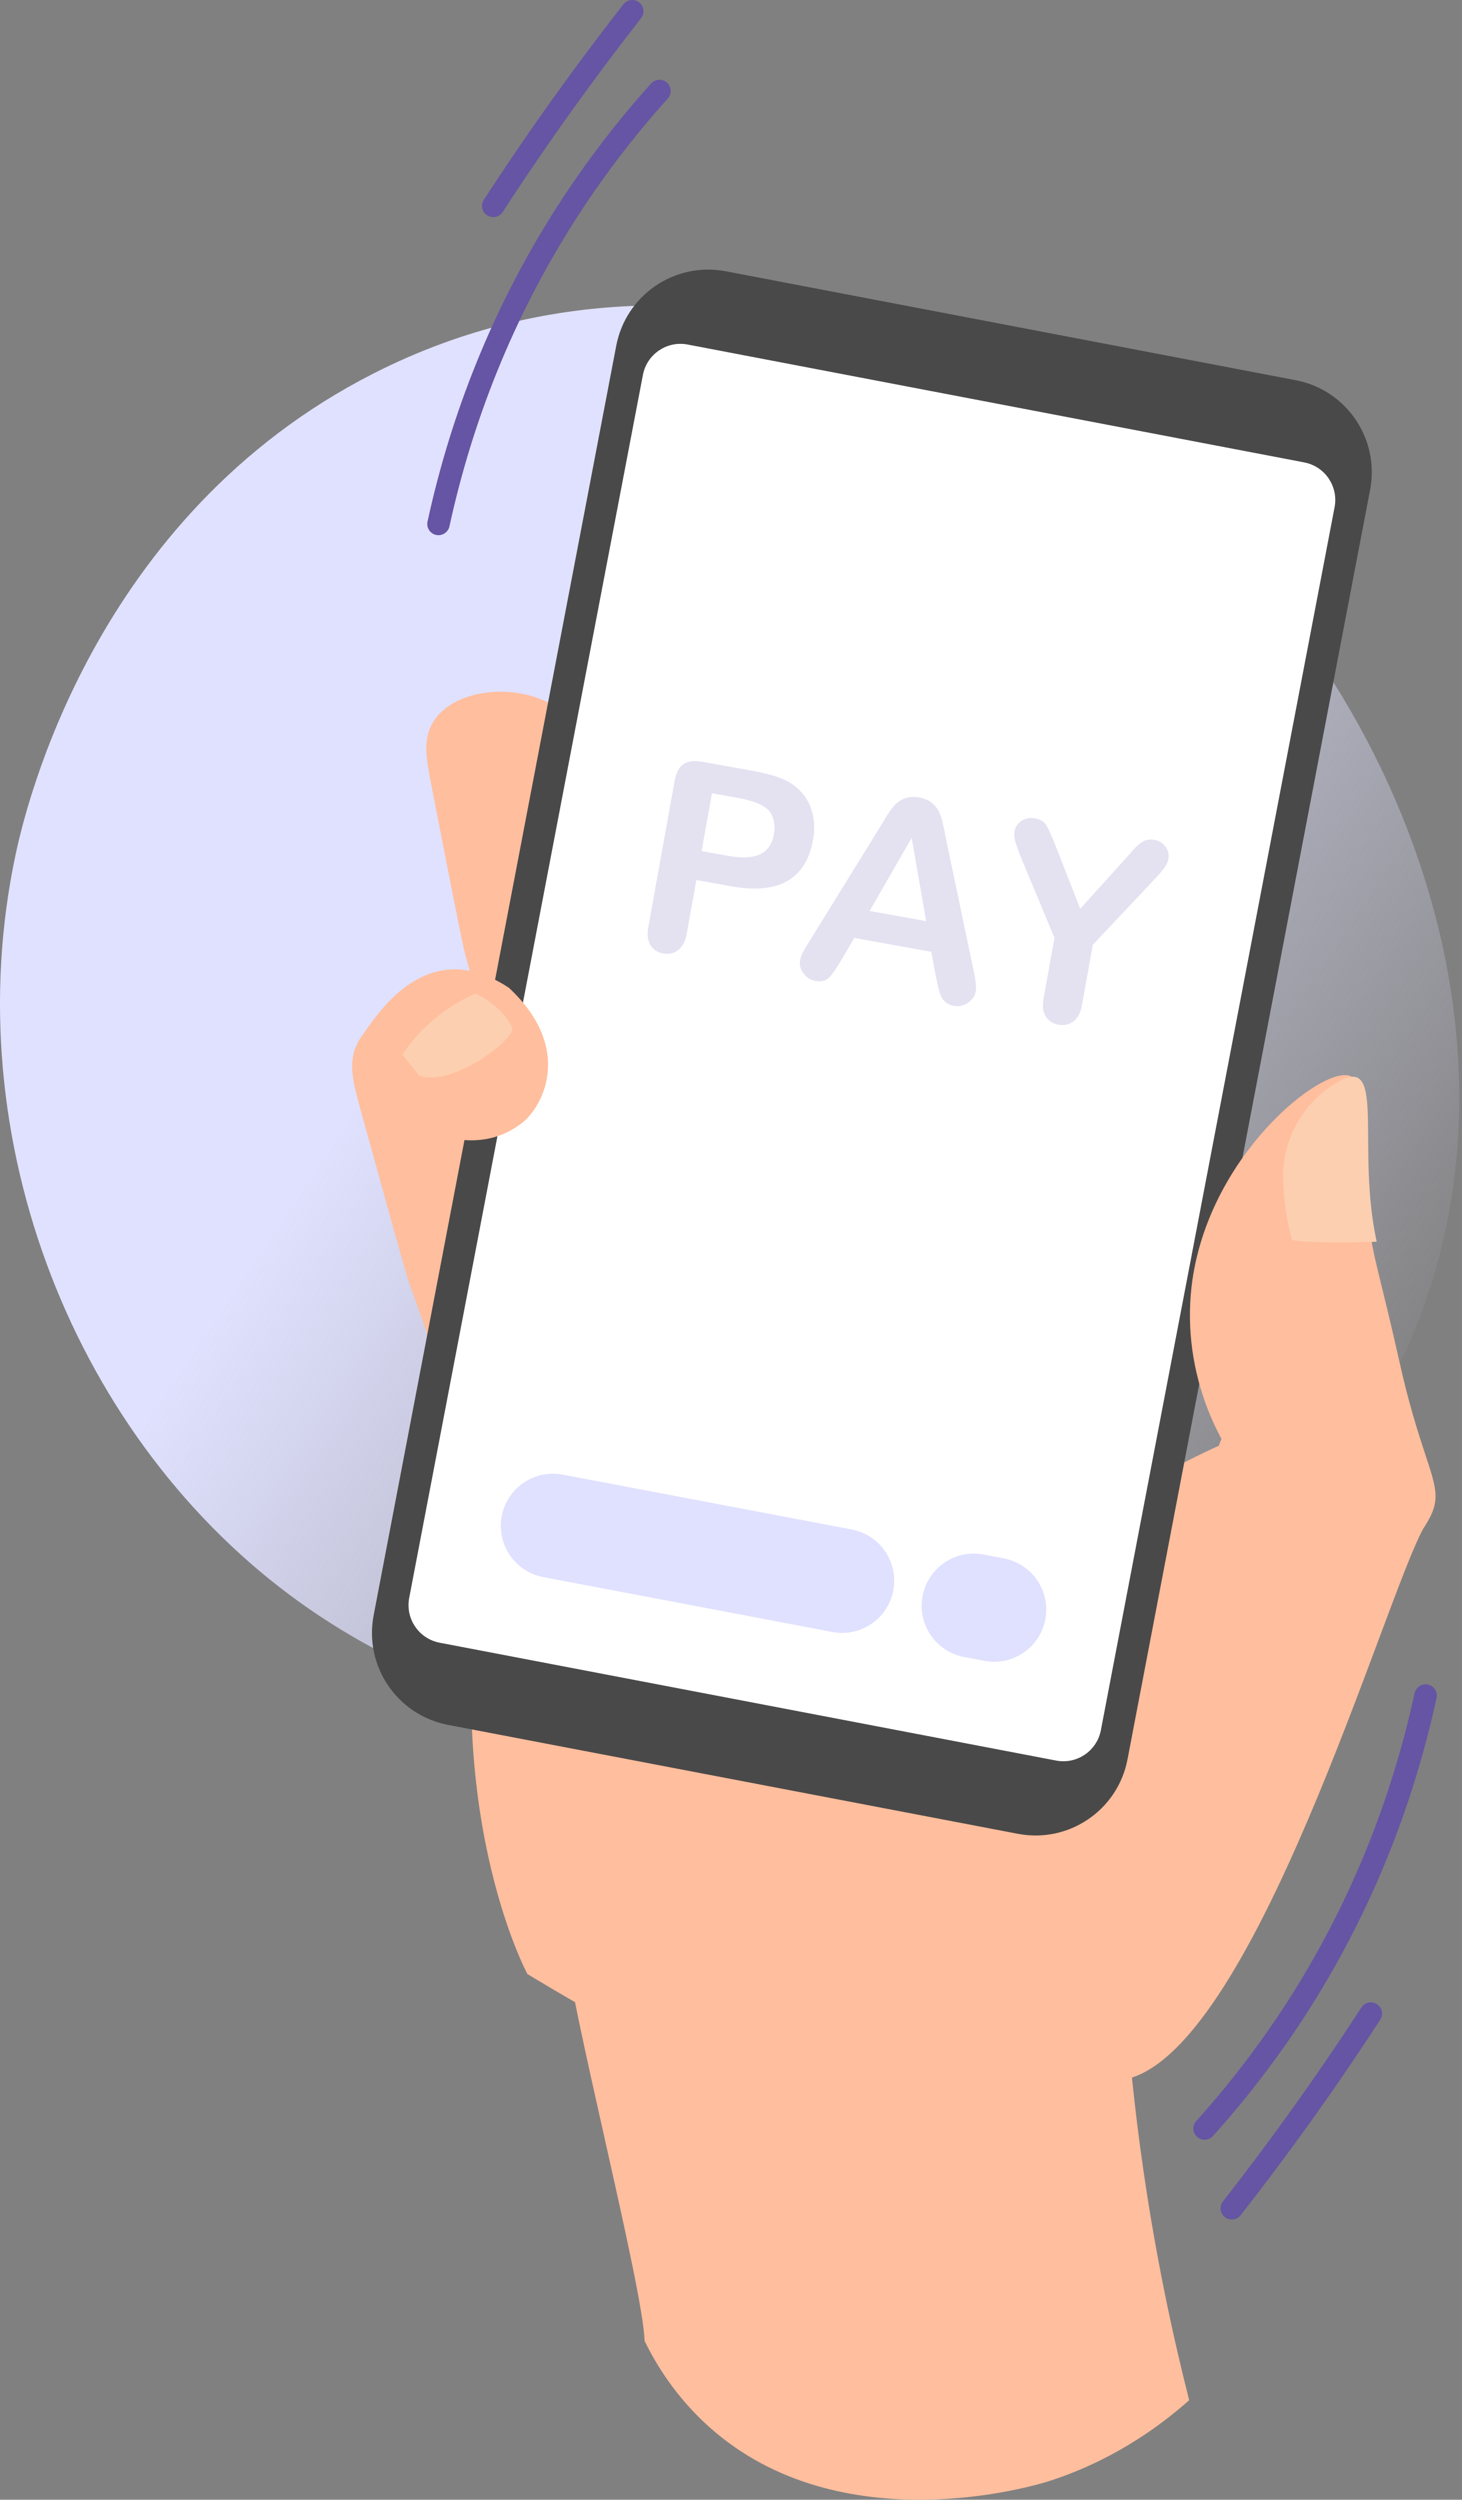 <svg width="234" height="400" viewBox="0 0 234 400" fill="none" xmlns="http://www.w3.org/2000/svg">
<rect x="0" y="0" width="234" height="400" fill="#808080" stroke="none"/>
<path d="M178.098 71.561C174.969 69.367 117.489 30.466 59.853 59.727C14.793 82.604 3.994 129.689 2.476 136.843C-7.17 182.326 12.06 230.69 48.055 256.457C102.105 295.15 191.829 281.341 223.011 220.343C249.808 167.903 222.18 102.486 178.098 71.561Z" fill="url(#paint0_linear)"/>
<path d="M80.515 179.23C78.546 168.061 76.279 159.155 74.522 152.945C74.031 151.207 72.341 142.556 68.966 125.249C68.206 121.359 67.633 118.163 69.419 115.385C72.451 110.662 80.78 109.473 86.692 111.948C91.636 114.018 94.178 118.36 96.821 123.795C100.6 131.575 105.322 143.148 108.63 158.563C99.261 165.452 89.888 172.341 80.515 179.23Z" fill="#FFBE9D"/>
<path d="M74.084 232.903C71.113 221.34 68.018 212.178 65.669 205.804C65.014 204.023 62.544 195.079 57.605 177.189C56.493 173.169 55.631 169.862 57.282 166.8C60.079 161.596 68.73 159.675 75.128 161.798C80.482 163.57 83.505 167.922 86.716 173.415C91.309 181.272 97.201 193.033 101.919 208.943C92.642 216.93 83.361 224.917 74.084 232.903Z" fill="#FFBE9D"/>
<path d="M106.685 206.156C90.707 208.5 85.464 213.694 84.107 215.134C77.256 222.418 80.135 232.137 77.795 244.986C69.809 288.896 84.415 315.884 84.415 315.884C84.415 315.884 109.516 331.169 116.226 332.247C120.343 332.907 155.905 338.053 177.111 313.804C190.537 298.452 190.239 280.433 190.09 271.421C189.936 262.206 189.474 233.986 165.884 216.328C144.822 200.566 119.982 204.206 106.685 206.156Z" fill="#FFBE9D"/>
<path d="M228.063 244.168C222.137 253.763 200.415 330.202 179.315 332.873C170.438 333.995 153.083 328.189 144.629 321.3C134.303 312.88 139.281 293.311 140.812 287.284C145.655 268.224 158.995 256.516 167.419 249.127C177.924 239.908 188.183 234.453 195.091 231.338C199.149 217.585 231.062 239.316 228.063 244.168Z" fill="#FFBE9D"/>
<path d="M90.249 309.592C91.029 320.169 102.911 365.812 103.171 374.607C104.889 378.102 108.038 383.47 113.526 388.371C134.54 407.161 165.817 397.691 167.82 397.051C172.947 395.414 181.487 391.924 190.335 384.077C187.514 372.995 184.963 360.738 183.023 347.403C180.197 327.963 179.258 310.185 179.321 294.616C166.794 296.156 152.53 298.698 137.062 302.867C123.178 306.608 100.961 305.178 90.249 309.592Z" fill="#FFBE9D"/>
<path d="M162.928 293.446L71.71 276.014C63.579 274.459 58.249 266.612 59.804 258.481L98.635 55.315C100.19 47.184 108.037 41.854 116.168 43.409L207.386 60.841C215.517 62.396 220.847 70.243 219.292 78.374L180.461 281.54C178.906 289.667 171.059 295.001 162.928 293.446Z" fill="#494949"/>
<path d="M65.495 255.698L102.901 59.994C103.536 56.672 106.743 54.496 110.064 55.132L208.744 73.993C212.066 74.629 214.242 77.835 213.607 81.157L176.201 276.861C175.565 280.183 172.359 282.359 169.042 281.723L70.362 262.862C67.035 262.226 64.86 259.02 65.495 255.698Z" fill="white"/>
<path d="M203.772 240.769C194.798 232.869 189.151 219.472 190.711 205.925C193.113 185.012 211.835 170.237 216.187 172.216C219.095 173.54 217.092 179.88 219.023 195.242C219.851 201.837 220.655 203.036 224.058 218.21C227.804 234.92 231.227 237.582 229.123 242.276C228.704 243.215 227.115 246.421 223.779 247.923C215.918 251.452 205.524 242.31 203.772 240.769Z" fill="#FFBE9D"/>
<path d="M214.598 172.885C210.434 175.056 206.279 179.596 205.437 186.398C205.211 188.233 205.553 194.775 206.838 198.424C208.494 198.973 218.642 198.795 220.346 198.699C217.087 183.746 221.762 169.154 214.598 172.885Z" fill="#FCCFB0"/>
<path d="M57.282 166.795C60.513 161.851 68.417 149.503 81.454 158.067C91.886 167.797 86.856 177.059 83.649 179.616C72.471 188.522 55.573 174.455 57.282 166.795Z" fill="#FFBE9D"/>
<path d="M81.993 164.446C82.763 165.982 72.534 174.055 67.074 172.11C66.184 170.993 65.298 169.881 64.407 168.764C68.865 161.827 76.096 158.982 76.096 158.982C76.096 158.982 80.063 160.614 81.993 164.446Z" fill="#FCCFB0"/>
<path d="M133.215 261.148L86.947 252.367C82.417 251.505 79.442 247.139 80.303 242.608C81.165 238.078 85.531 235.103 90.062 235.965L136.33 244.746C140.86 245.608 143.835 249.974 142.974 254.504C142.117 259.034 137.746 262.009 133.215 261.148Z" fill="#E0E1FE"/>
<path d="M157.55 265.769L154.306 265.153C149.776 264.291 146.801 259.925 147.662 255.395C148.524 250.864 152.89 247.889 157.42 248.751L160.665 249.367C165.195 250.229 168.17 254.595 167.309 259.126C166.452 263.651 162.081 266.626 157.55 265.769Z" fill="#E0E1FE"/>
<path d="M192.761 342.396C192.347 342.386 191.933 342.237 191.601 341.934C190.864 341.269 190.807 340.133 191.471 339.397C197.214 333.023 202.423 326.124 206.958 318.893C216.124 304.268 222.671 288.136 226.417 270.935C226.629 269.967 227.596 269.356 228.554 269.563C229.522 269.775 230.138 270.728 229.926 271.7C226.094 289.305 219.393 305.823 210.001 320.8C205.355 328.209 200.016 335.276 194.138 341.804C193.772 342.208 193.267 342.41 192.761 342.396Z" fill="#6654A4"/>
<path d="M197.114 355.163C196.738 355.153 196.367 355.033 196.05 354.782C195.27 354.171 195.13 353.044 195.741 352.264C199.439 347.542 203.083 342.675 206.588 337.793C210.468 332.387 214.271 326.812 217.901 321.232C218.44 320.4 219.552 320.169 220.385 320.708C221.218 321.247 221.454 322.359 220.91 323.192C217.256 328.815 213.419 334.433 209.505 339.887C205.976 344.807 202.298 349.713 198.572 354.474C198.206 354.941 197.662 355.177 197.114 355.163Z" fill="#6654A4"/>
<path d="M105.592 12.767C106.006 12.777 106.42 12.926 106.752 13.229C107.489 13.894 107.546 15.03 106.882 15.767C101.139 22.14 95.93 29.039 91.395 36.27C82.229 50.895 75.682 67.027 71.936 84.228C71.724 85.196 70.757 85.807 69.799 85.6C68.831 85.388 68.215 84.435 68.427 83.463C72.259 65.858 78.96 49.34 88.352 34.364C92.998 26.955 98.337 19.887 104.215 13.36C104.581 12.955 105.086 12.753 105.592 12.767Z" fill="#6654A4"/>
<path d="M101.24 0.001C101.616 0.01 101.987 0.131 102.304 0.381C103.084 0.992 103.224 2.119 102.613 2.899C98.915 7.621 95.271 12.489 91.766 17.37C87.886 22.776 84.083 28.351 80.453 33.931C79.914 34.764 78.802 34.995 77.969 34.455C77.136 33.916 76.9 32.804 77.444 31.971C81.098 26.348 84.935 20.73 88.849 15.276C92.378 10.356 96.056 5.45 99.782 0.689C100.148 0.222 100.692 -0.014 101.24 0.001Z" fill="#6654A4"/>
<path d="M117.078 141.831L111.457 140.819L109.913 149.395C109.692 150.621 109.236 151.498 108.543 152.028C107.85 152.557 107.063 152.743 106.181 152.584C105.258 152.418 104.57 151.974 104.117 151.252C103.666 150.517 103.55 149.543 103.769 148.331L107.973 124.981C108.217 123.631 108.7 122.722 109.424 122.255C110.148 121.788 111.185 121.676 112.535 121.92L120.408 123.337C122.736 123.757 124.495 124.258 125.684 124.842C126.862 125.41 127.827 126.174 128.578 127.134C129.343 128.097 129.856 129.199 130.116 130.44C130.376 131.682 130.376 133.026 130.115 134.472C129.56 137.558 128.187 139.729 125.999 140.984C123.812 142.226 120.839 142.509 117.078 141.831ZM118.091 127.677L113.958 126.933L112.291 136.19L116.424 136.935C117.87 137.195 119.103 137.261 120.122 137.131C121.154 137.004 121.988 136.642 122.621 136.045C123.255 135.448 123.672 134.592 123.873 133.476C124.114 132.14 123.917 130.981 123.283 129.999C122.563 128.945 120.832 128.171 118.091 127.677ZM149.819 156.367L149.057 152.305L136.742 150.087L134.596 153.711C133.758 155.125 133.091 156.064 132.595 156.53C132.101 156.981 131.399 157.125 130.49 156.962C129.719 156.823 129.088 156.417 128.597 155.746C128.106 155.074 127.926 154.381 128.055 153.664C128.129 153.251 128.275 152.836 128.492 152.42C128.709 152.004 129.047 151.432 129.505 150.704L140.796 132.428C141.119 131.902 141.502 131.275 141.946 130.544C142.407 129.802 142.857 129.2 143.295 128.739C143.748 128.28 144.285 127.943 144.907 127.728C145.545 127.501 146.284 127.464 147.124 127.615C147.979 127.769 148.658 128.062 149.164 128.494C149.685 128.915 150.072 129.412 150.325 129.983C150.591 130.558 150.788 131.162 150.916 131.796C151.059 132.42 151.229 133.254 151.425 134.299L155.819 155.272C156.171 156.871 156.286 158.009 156.165 158.684C156.038 159.386 155.625 159.98 154.926 160.466C154.244 160.94 153.489 161.103 152.662 160.954C152.18 160.867 151.783 160.704 151.471 160.462C151.156 160.235 150.908 159.956 150.726 159.624C150.546 159.279 150.373 158.778 150.207 158.123C150.057 157.456 149.927 156.871 149.819 156.367ZM139.183 145.769L148.234 147.399L145.918 134.075L139.183 145.769ZM167.044 159.683L168.774 150.074L163.442 137.274C162.981 136.124 162.664 135.235 162.493 134.607C162.335 133.981 162.295 133.455 162.372 133.027C162.499 132.325 162.876 131.767 163.505 131.354C164.148 130.944 164.869 130.81 165.668 130.954C166.508 131.106 167.099 131.461 167.439 132.02C167.795 132.568 168.28 133.629 168.892 135.204L172.898 145.419L180.278 137.255C180.724 136.752 181.099 136.329 181.403 135.985C181.706 135.642 182.026 135.329 182.361 135.048C182.712 134.756 183.076 134.551 183.453 134.434C183.829 134.317 184.265 134.303 184.761 134.393C185.533 134.532 186.128 134.902 186.545 135.503C186.98 136.093 187.137 136.719 187.018 137.38C186.921 137.918 186.694 138.431 186.335 138.921C185.977 139.412 185.395 140.075 184.59 140.911L174.912 151.179L173.181 160.788C172.956 162.042 172.498 162.926 171.807 163.442C171.117 163.958 170.324 164.135 169.429 163.974C168.52 163.81 167.837 163.374 167.382 162.666C166.928 161.945 166.816 160.95 167.044 159.683Z" fill="#E4E1F1"/>
<defs>
<linearGradient id="paint0_linear" x1="24.034" y1="79.681" x2="233.563" y2="220.188" gradientUnits="userSpaceOnUse">
<stop offset="0.321" stop-color="#E0E1FE"/>
<stop offset="1" stop-color="#E0E1FE" stop-opacity="0"/>
</linearGradient>
</defs>
</svg>
